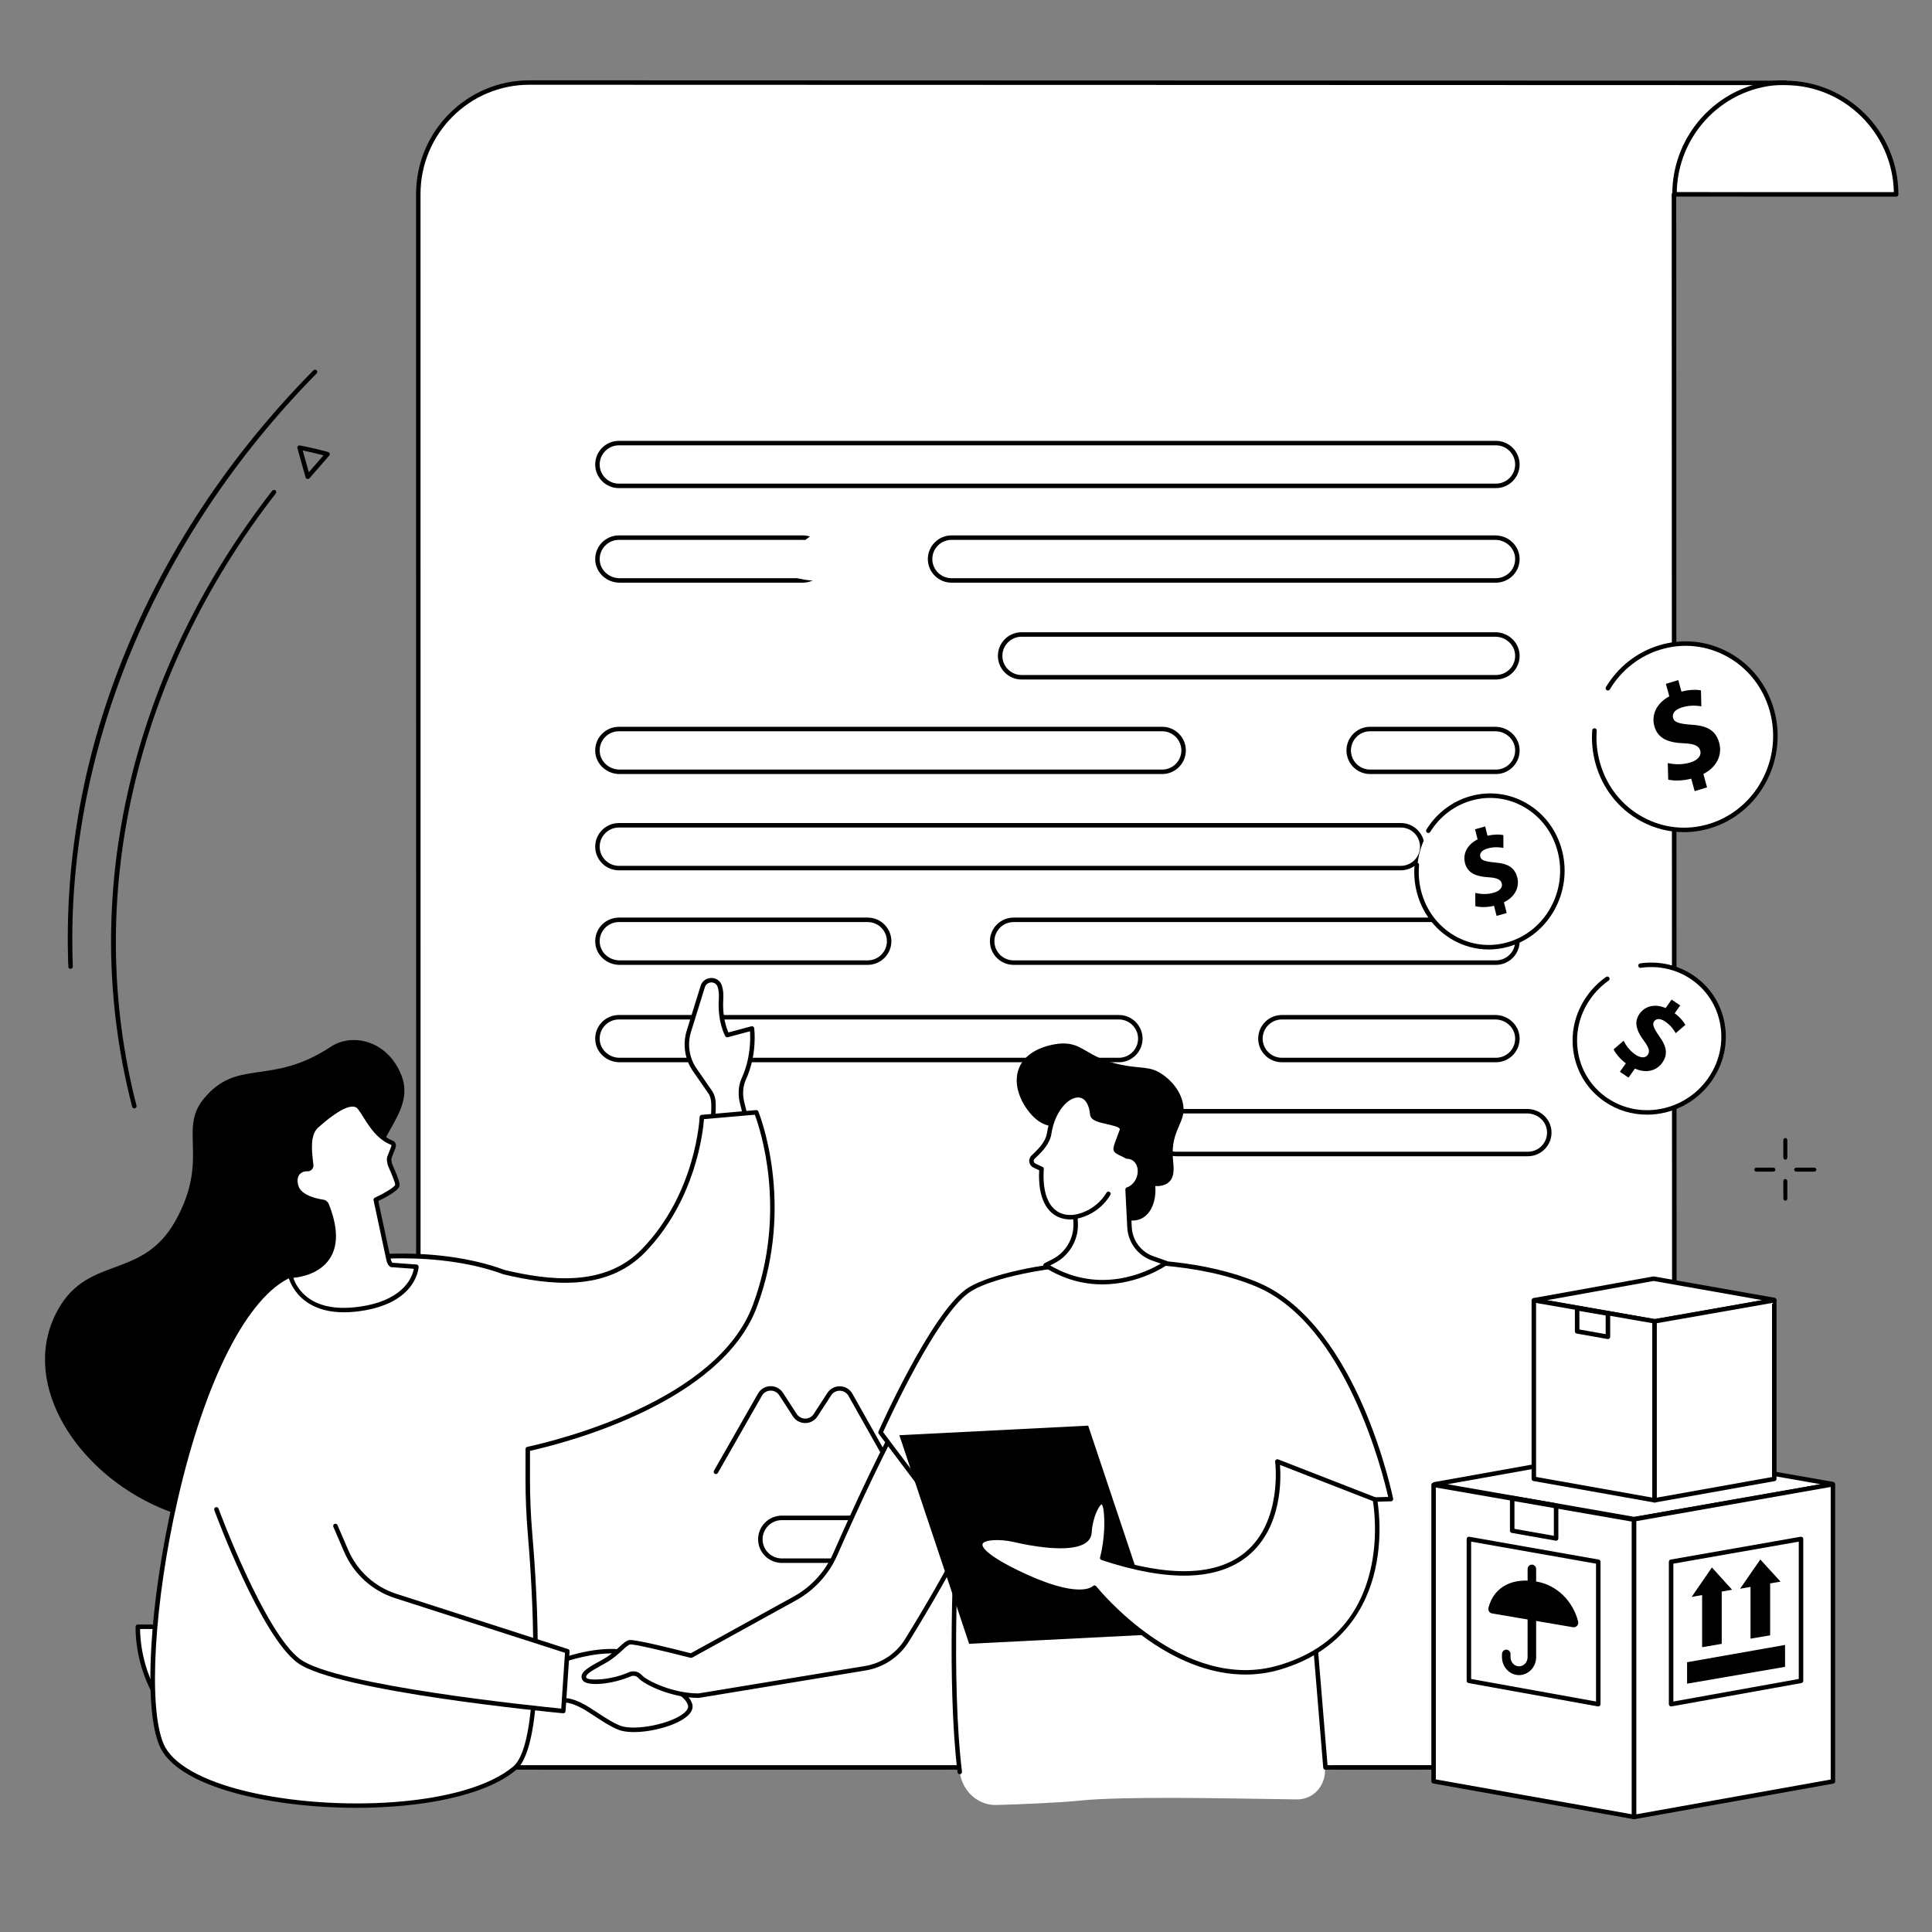 <svg viewBox="0 0 3392 3392" fill="none" xmlns="http://www.w3.org/2000/svg">
<rect x="0" y="0" width="3392" height="3392" fill="#808080" stroke="none"/>
<path d="M3330 340.433C3330 231.548 3242.73 144.651 3135.05 144.651L930.504 144C822.838 144 735.488 231.648 735.488 339.749L735.587 2856.25L243 2855.95C243 2966.21 315.73 3060.38 415.914 3091.82C439.03 3099.08 463.61 3103 489.095 3103L2694.64 3102.95C2830.56 3102.95 2940.7 2992.33 2940.7 2855.87L2939.88 340.366L3329.92 340.416" fill="white"/>
<path d="M245.904 2860.01C247.625 2963.64 317.093 3057.08 416.023 3088.12C439.259 3095.41 463.486 3099.11 488.031 3099.11L2693.68 3099.06C2827.18 3099.06 2935.82 2990.02 2935.82 2855.99L2935 341.18C2935 340.146 2935.4 339.146 2936.15 338.395C2936.88 337.661 2937.88 337.244 2938.93 337.244L3325.01 337.311C3322.91 233.36 3238.05 149.439 3134.04 149.439L929.395 148.788C824.033 148.788 738.306 234.811 738.306 340.547L738.405 2856.35C738.405 2857.4 737.989 2858.4 737.252 2859.14C736.515 2859.87 735.512 2860.29 734.466 2860.29L245.904 2860.01ZM488.038 3106.98C462.694 3106.98 437.673 3103.16 413.675 3095.63C310.242 3063.19 238 2964.67 238 2856.07C238 2855.04 238.414 2854.04 239.153 2853.28C239.893 2852.55 240.893 2852.13 241.935 2852.13H241.937L730.609 2852.43L730.511 340.63C730.511 230.558 819.761 141 929.473 141L3134.12 141.65C3243.79 141.65 3333 231.225 3333 341.314C3333 342.364 3332.58 343.365 3331.85 344.099C3331.12 344.849 3330.11 345.25 3329.06 345.25L2942.95 345.2L2943.77 2856C2943.77 2994.38 2831.62 3106.95 2693.76 3106.95L488.11 3107" fill="black"/>
<path d="M488.92 3107C486.756 3107 485 3105.23 485 3103.06C485 3100.88 486.756 3099.13 488.92 3099.13C621.941 3099.13 730.158 2990.03 730.158 2855.94C730.158 2853.77 731.915 2852 734.08 2852C736.245 2852 738 2853.77 738 2855.94C738 2994.37 626.263 3107 488.918 3107" fill="black"/>
<path d="M2939.92 345C2937.74 345 2936 343.228 2936 341.039C2936 230.74 3024.86 141 3134.08 141C3136.26 141 3138 142.755 3138 144.945C3138 147.117 3136.26 148.889 3134.08 148.889C3029.18 148.889 2943.84 235.086 2943.84 341.039C2943.84 343.228 2942.08 345 2939.92 345" fill="black"/>
<path d="M862.066 3108H862.063L488.783 3107.64C467.518 3107.64 446.375 3104.96 425.944 3099.68C423.84 3099.13 422.58 3097 423.129 3094.92C423.676 3092.84 425.822 3091.58 427.935 3092.13C447.715 3097.25 468.19 3099.84 488.786 3099.84L862.066 3100.2C864.241 3100.2 866.002 3101.95 866 3104.1C865.998 3106.25 864.236 3108 862.061 3108" fill="black"/>
<path d="M951.935 3107C949.762 3107 948 3105.43 948 3103.51C948 3101.58 949.762 3100.01 951.935 3100.01L1653.06 3100C1655.23 3100 1657 3101.57 1657 3103.49C1657 3105.42 1655.23 3106.99 1653.06 3106.99L951.935 3107" fill="black"/>
<path d="M2355.89 3107C2353.75 3107 2352 3105.43 2352 3103.5C2352 3101.57 2353.75 3100 2355.89 3100H2489.11C2491.27 3100 2493 3101.57 2493 3103.5C2493 3105.43 2491.27 3107 2489.11 3107H2355.89Z" fill="black"/>
<path d="M2694.02 3107H2668.92C2666.74 3107 2665 3105.23 2665 3103.06C2665 3100.89 2666.74 3099.12 2668.92 3099.12H2694.02C2826.43 3099.12 2934.16 2990.04 2934.16 2855.94C2934.16 2853.77 2935.92 2852 2938.08 2852C2940.26 2852 2942 2853.77 2942 2855.94C2942 2994.37 2830.75 3107 2694.02 3107" fill="black"/>
<path d="M1086.62 781.879C1068.01 781.879 1052.87 796.97 1052.87 815.5C1052.87 834.046 1068.01 849.121 1086.62 849.121H2626.37C2644.99 849.121 2660.13 834.046 2660.13 815.5C2660.13 796.97 2644.99 781.879 2626.37 781.879H1086.62ZM2626.37 857H1086.62C1063.67 857 1045 838.387 1045 815.5C1045 792.613 1063.67 774 1086.62 774H2626.37C2649.32 774 2668 792.613 2668 815.5C2668 838.387 2649.32 857 2626.37 857Z" fill="black"/>
<path d="M1086.62 1452.88C1068.01 1452.88 1052.87 1467.97 1052.87 1486.5C1052.87 1505.05 1068.01 1520.14 1086.62 1520.14H2459.38C2477.99 1520.14 2493.13 1505.05 2493.13 1486.5C2493.13 1467.97 2477.99 1452.88 2459.38 1452.88H1086.62ZM2459.38 1528H1086.62C1063.67 1528 1045 1509.39 1045 1486.5C1045 1463.61 1063.67 1445 1086.62 1445H2459.38C2482.32 1445 2501 1463.61 2501 1486.5C2501 1509.39 2482.32 1528 2459.38 1528Z" fill="black"/>
<path d="M1372.65 2668.88C1354.02 2668.88 1338.86 2683.95 1338.86 2702.5C1338.86 2721.05 1354.02 2736.12 1372.65 2736.12H1647.34C1665.96 2736.12 1681.12 2721.05 1681.12 2702.5C1681.12 2683.95 1665.96 2668.88 1647.34 2668.88H1372.65ZM1647.34 2744H1372.65C1349.68 2744 1331 2725.39 1331 2702.5C1331 2679.61 1349.68 2661 1372.65 2661H1647.34C1670.32 2661 1689 2679.61 1689 2702.5C1689 2725.39 1670.32 2744 1647.34 2744Z" fill="black"/>
<path d="M1086.61 1789.88C1077.15 1789.88 1068.38 1793.68 1061.93 1800.58C1055.52 1807.42 1052.33 1816.37 1052.94 1825.74C1054.08 1843.34 1069.44 1857.12 1087.91 1857.12H1964.37C1982.98 1857.12 1998.12 1842.03 1998.12 1823.51C1998.12 1804.97 1982.98 1789.88 1964.37 1789.88H1086.61ZM1964.38 1865H1087.91C1065.32 1865 1046.51 1847.99 1045.09 1826.26C1044.34 1814.68 1048.28 1803.65 1056.19 1795.19C1064.04 1786.81 1075.13 1782 1086.62 1782H1964.38C1987.33 1782 2006 1800.63 2006 1823.51C2006 1846.39 1987.33 1865 1964.38 1865" fill="black"/>
<path d="M2250.59 1789.88C2232 1789.88 2216.87 1804.97 2216.87 1823.51C2216.87 1842.03 2232 1857.12 2250.59 1857.12H2626.4C2635.71 1857.12 2644.71 1853.22 2651.08 1846.42C2657.48 1839.58 2660.66 1830.64 2660.06 1821.26C2658.91 1803.66 2643.56 1789.88 2625.12 1789.88H2250.59ZM2626.4 1865H2250.59C2227.66 1865 2209 1846.39 2209 1823.51C2209 1800.63 2227.66 1782 2250.59 1782H2625.12C2647.7 1782 2666.49 1799.02 2667.91 1820.74C2668.66 1832.32 2664.73 1843.35 2656.81 1851.81C2648.98 1860.19 2637.88 1865 2626.4 1865Z" fill="black"/>
<path d="M1779.59 1618.88C1760.99 1618.88 1745.86 1633.95 1745.86 1652.49C1745.86 1671.03 1760.99 1686.12 1779.59 1686.12H2626.4C2635.72 1686.12 2644.72 1682.22 2651.08 1675.42C2657.48 1668.56 2660.66 1659.64 2660.06 1650.24C2658.91 1632.65 2643.57 1618.88 2625.12 1618.88H1779.59ZM2626.4 1694H1779.59C1756.66 1694 1738 1675.37 1738 1652.49C1738 1629.61 1756.66 1611 1779.59 1611H2625.12C2647.7 1611 2666.49 1628.01 2667.91 1649.74C2668.66 1661.32 2664.73 1672.35 2656.81 1680.8C2648.98 1689.19 2637.88 1694 2626.4 1694Z" fill="black"/>
<path d="M2065.58 1954.88C2046.97 1954.88 2031.86 1969.95 2031.86 1988.49C2031.86 2007.03 2046.97 2022.12 2065.58 2022.12H2682.42C2691.74 2022.12 2700.73 2018.22 2707.08 2011.42C2713.49 2004.56 2716.68 1995.64 2716.06 1986.24C2714.93 1968.65 2699.58 1954.88 2681.12 1954.88H2065.58ZM2682.42 2030H2065.58C2042.64 2030 2024 2011.37 2024 1988.49C2024 1965.61 2042.64 1947 2065.58 1947H2681.12C2703.71 1947 2722.51 1964.01 2723.91 1985.74C2724.67 1997.32 2720.72 2008.35 2712.83 2016.8C2704.98 2025.18 2693.9 2030 2682.42 2030Z" fill="black"/>
<path d="M1086.66 1618.88C1077.19 1618.88 1068.41 1622.67 1061.95 1629.56C1055.53 1636.42 1052.34 1645.35 1052.95 1654.74C1054.1 1672.34 1069.47 1686.12 1087.96 1686.12H1523.32C1541.97 1686.12 1557.13 1671.03 1557.13 1652.49C1557.13 1633.95 1541.97 1618.88 1523.32 1618.88H1086.66ZM1523.33 1694H1087.96C1065.34 1694 1046.51 1676.98 1045.09 1655.26C1044.34 1643.66 1048.28 1632.63 1056.2 1624.19C1064.06 1615.81 1075.16 1611 1086.67 1611H1523.33C1546.32 1611 1565 1629.61 1565 1652.49C1565 1675.37 1546.32 1694 1523.33 1694" fill="black"/>
<path d="M1086.64 1283.88C1077.17 1283.88 1068.4 1287.67 1061.94 1294.56C1055.53 1301.42 1052.33 1310.36 1052.94 1319.75C1054.09 1337.35 1069.46 1351.14 1087.93 1351.14H2040.35C2058.97 1351.14 2074.12 1336.05 2074.12 1317.5C2074.12 1298.95 2058.97 1283.88 2040.35 1283.88H1086.64ZM2040.35 1359H1087.94C1065.33 1359 1046.51 1341.99 1045.09 1320.27C1044.34 1308.67 1048.28 1297.63 1056.2 1289.19C1064.05 1280.81 1075.14 1276 1086.64 1276H2040.36C2063.31 1276 2082 1294.61 2082 1317.5C2082 1340.39 2063.31 1359 2040.36 1359" fill="black"/>
<path d="M2405.54 1283.88C2386.97 1283.88 2371.86 1298.95 2371.86 1317.5C2371.86 1336.05 2386.97 1351.14 2405.54 1351.14H2626.45C2635.76 1351.14 2644.74 1347.23 2651.1 1340.44C2657.49 1333.58 2660.67 1324.64 2660.07 1315.25C2658.92 1297.65 2643.59 1283.88 2625.17 1283.88H2405.54ZM2626.45 1359H2405.54C2382.64 1359 2364 1340.39 2364 1317.5C2364 1294.61 2382.64 1276 2405.54 1276H2625.17C2647.72 1276 2666.5 1293.01 2667.91 1314.75C2668.66 1326.33 2664.73 1337.37 2656.83 1345.81C2649 1354.19 2637.92 1359 2626.45 1359Z" fill="black"/>
<path d="M1086.65 947.863C1077.18 947.863 1068.4 951.669 1061.94 958.563C1055.53 965.407 1052.33 974.355 1052.95 983.754C1054.09 1001.35 1069.46 1015.14 1087.94 1015.14H1409.34C1427.96 1015.14 1443.11 1000.05 1443.11 981.5C1443.11 962.954 1427.96 947.863 1409.34 947.863H1086.65ZM1409.34 1023H1087.95C1065.33 1023 1046.51 1005.99 1045.09 984.271C1044.34 972.669 1048.28 961.635 1056.2 953.188C1064.05 944.791 1075.15 940 1086.65 940H1409.35C1432.33 940 1451 958.613 1451 981.5C1451 1004.39 1432.33 1023 1409.35 1023" fill="black"/>
<path d="M1670.64 947.863C1652.02 947.863 1636.87 962.954 1636.87 981.5C1636.87 1000.05 1652.02 1015.14 1670.64 1015.14H2626.35C2635.68 1015.14 2644.69 1011.23 2651.06 1004.44C2657.47 997.576 2660.65 988.645 2660.05 979.246C2658.9 961.651 2643.54 947.863 2625.07 947.863H1670.64ZM2626.35 1023H1670.64C1647.68 1023 1629 1004.39 1629 981.5C1629 958.613 1647.68 940 1670.64 940H2625.07C2647.67 940 2666.49 957.011 2667.91 978.746C2668.66 990.331 2664.72 1001.37 2656.8 1009.81C2648.94 1018.19 2637.85 1023 2626.35 1023" fill="black"/>
<path d="M1085.75 1114C1064.07 1114 1046.66 1132.16 1048.08 1154.01C1049.38 1173.94 1066.94 1189 1087.05 1189H1488.23C1509.1 1189 1526 1172.2 1526 1151.49C1526 1130.8 1509.1 1114 1488.23 1114H1085.74" fill="white"/>
<path d="M1793.66 1117.88C1775.02 1117.88 1759.87 1132.97 1759.87 1151.49C1759.87 1170.03 1775.02 1185.12 1793.66 1185.12H2626.35C2635.68 1185.12 2644.69 1181.22 2651.06 1174.42C2657.47 1167.58 2660.65 1158.64 2660.05 1149.26C2658.9 1131.66 2643.54 1117.88 2625.07 1117.88H1793.66ZM2626.35 1193H1793.66C1770.69 1193 1752 1174.39 1752 1151.49C1752 1128.61 1770.69 1110 1793.66 1110H2625.07C2647.67 1110 2666.49 1127.02 2667.91 1148.74C2668.66 1160.32 2664.72 1171.35 2656.8 1179.81C2648.96 1188.19 2637.85 1193 2626.35 1193Z" fill="black"/>
<path d="M1256.92 2588C1256.26 2588 1255.6 2587.83 1254.99 2587.49C1253.1 2586.42 1252.44 2584.03 1253.51 2582.16L1330.84 2446.64C1335.32 2438.79 1343.39 2433.94 1352.41 2433.69C1361.43 2433.41 1369.77 2437.81 1374.69 2445.38L1398.77 2482.48C1402.07 2487.57 1407.66 2490.61 1413.72 2490.61C1419.78 2490.61 1425.37 2487.57 1428.67 2482.48L1452.63 2445.58C1457.57 2437.97 1465.99 2433.59 1474.97 2433.87C1484.04 2434.16 1492.09 2439.05 1496.55 2446.95L1563.7 2566.16C1566.97 2571.95 1572.96 2575.38 1579.53 2575.24C1586.19 2575.12 1591.98 2571.52 1595.06 2565.61L1685.15 2391.86C1689.59 2383.3 1698.31 2378 1707.95 2378H1708.15C1717.85 2378.07 1726.59 2383.51 1730.91 2392.21L1754.58 2439.6C1755.56 2441.54 1754.76 2443.9 1752.82 2444.86C1750.88 2445.83 1748.52 2445.03 1747.56 2443.1L1723.89 2395.7C1720.83 2389.57 1714.92 2385.88 1708.08 2385.83C1701.39 2385.83 1695.27 2389.37 1692.12 2395.46L1602.03 2569.19C1597.61 2577.71 1589.25 2582.9 1579.66 2583.07C1570.13 2583.27 1561.56 2578.34 1556.85 2569.99L1489.71 2450.79C1486.62 2445.29 1481.01 2441.91 1474.73 2441.71C1468.51 2441.49 1462.65 2444.55 1459.22 2449.83L1435.26 2486.74C1430.51 2494.06 1422.46 2498.45 1413.72 2498.45C1404.98 2498.45 1396.94 2494.06 1392.18 2486.74L1368.1 2449.64C1364.69 2444.38 1359.03 2441.33 1352.64 2441.53C1346.38 2441.69 1340.77 2445.06 1337.66 2450.51L1260.34 2586.02C1259.62 2587.29 1258.29 2588 1256.92 2588" fill="black"/>
<path d="M580.84 1837.74C618.34 1812.94 680.917 1826.31 705.003 1888.61C724.679 1939.5 680.66 1978.78 669.511 2016.32C633.445 2137.72 750.129 2396.85 670.858 2529.16C607.614 2634.73 431.708 2712.57 280.006 2646.75C135.752 2584.15 37.682 2433.5 96.208 2310.18C148.813 2199.33 248.198 2251.76 308.558 2142.47C368.058 2034.75 313.437 1984.03 356.96 1930.1C416.475 1856.34 474.566 1908.03 580.855 1837.74" fill="black"/>
<path d="M1233.1 1732.02L1209.01 1808.6C1201.08 1832.34 1205.06 1858.41 1219.71 1878.75L1246.73 1917.2C1251.2 1923.59 1252.43 1931.29 1252.58 1939.06C1252.92 1956.44 1250.28 1982.97 1250.28 1982.97L1314.63 1984C1314.63 1984 1307.58 1950.33 1304.33 1938.77C1300.16 1923.97 1300.06 1907.8 1306.55 1893.85C1327.23 1849.51 1321.17 1804.98 1321.17 1804.98L1277.09 1816.65C1277.09 1816.65 1263.44 1793.63 1266.02 1753.42C1266.65 1743.59 1265.61 1736.08 1263.61 1730.37C1258.46 1715.68 1236.99 1716.93 1233.1 1732.02" fill="white"/>
<path d="M1233.55 1732.9H1233.59H1233.55ZM1254.74 1979.19L1308.96 1980.07C1306.92 1970.4 1302.29 1948.72 1299.86 1940.04C1295.15 1923.06 1296.01 1906.2 1302.29 1892.59C1318.26 1857.89 1317.59 1822.78 1316.76 1810.62L1277.86 1821.05C1276.16 1821.52 1274.36 1820.77 1273.46 1819.24C1272.89 1818.26 1259.46 1794.8 1262.04 1753.99C1262.58 1745.46 1261.85 1738.25 1259.88 1732.55C1257.82 1726.6 1252.64 1724.69 1248.5 1724.86C1244.37 1725.03 1238.97 1727.49 1237.34 1733.87C1237.33 1733.93 1237.31 1734 1237.29 1734.07L1213.58 1810.4C1206.17 1832.87 1209.91 1857.69 1223.57 1876.88L1250.18 1915.27C1255.71 1923.25 1256.52 1932.75 1256.64 1939.2C1256.89 1952.59 1255.46 1970.97 1254.74 1979.19V1979.19ZM1313.79 1988H1313.74L1250.39 1986.97C1249.3 1986.95 1248.26 1986.47 1247.53 1985.66C1246.81 1984.83 1246.45 1983.75 1246.56 1982.67C1246.58 1982.4 1249.13 1956.25 1248.81 1939.35C1248.64 1930.72 1247.03 1924.49 1243.74 1919.74L1217.16 1881.4C1202.09 1860.22 1197.95 1832.77 1206.12 1808.01L1229.78 1731.82C1232.02 1723.2 1239.23 1717.4 1248.18 1717.02C1256.99 1716.67 1264.43 1721.74 1267.28 1729.98C1269.6 1736.67 1270.46 1744.92 1269.86 1754.49C1267.91 1785.21 1275.71 1805.68 1278.91 1812.65L1319.22 1801.84C1320.3 1801.55 1321.46 1801.74 1322.4 1802.36C1323.33 1802.99 1323.97 1803.99 1324.11 1805.1C1324.36 1806.96 1329.99 1851.13 1309.39 1895.86C1303.9 1907.79 1303.2 1922.75 1307.42 1937.95C1310.62 1949.47 1317.34 1981.92 1317.62 1983.28C1317.87 1984.46 1317.57 1985.66 1316.81 1986.59C1316.06 1987.48 1314.97 1988 1313.79 1988" fill="black"/>
<path d="M1328.47 1953L1232.87 1961.29C1232.87 1961.29 1228.05 2095.03 1130.33 2195.68C1062.17 2265.87 959.993 2250.95 885.547 2233.41C769.414 2190.36 599.879 2199.47 510.364 2238.33C331.233 2316.09 226.715 2930.23 283.505 3062.39C335.365 3183.1 780.028 3207.44 903.804 3103.68C956.535 3059.48 939.906 2796.77 930.964 2691.79C928.247 2659.87 926.924 2627.88 926.957 2595.85L927.011 2543.65C973.871 2533.43 1262.01 2464.07 1325.99 2292.75C1394.28 2109.89 1328.48 1953 1328.48 1953" fill="white"/>
<path d="M705.841 2209.24C630.979 2209.24 558.759 2221.73 511.831 2242.12C435.337 2275.37 360.762 2420.9 312.351 2631.37C270.604 2812.83 259.786 2997.86 287.193 3061.73C302.195 3096.71 354.331 3126.41 434.003 3145.38C586.834 3181.76 816.171 3172.73 900.902 3101.6C953.312 3057.58 933.859 2777.47 926.65 2692.69C923.952 2660.94 922.6 2628.51 922.631 2596.34L922.686 2544.1C922.688 2542.24 923.975 2540.64 925.781 2540.26C980.894 2528.21 1259 2459.59 1321.64 2291.59C1383.73 2125.08 1333.26 1978.47 1325.23 1957.11L1235.99 1964.85C1234.35 1986.74 1221.43 2106.95 1132.63 2198.56C1064.48 2268.87 964.122 2256.25 884.293 2237.41C884.134 2237.38 883.979 2237.33 883.828 2237.28C831.186 2217.74 767.615 2209.24 705.843 2209.24H705.841ZM625.534 3174C557.98 3174 489.695 3166.72 432.174 3153.04C374.058 3139.21 300.472 3112.68 279.954 3064.84C251.513 2998.56 261.909 2815.5 304.675 2629.6C328.191 2527.38 395.148 2284.27 508.691 2234.89C595.313 2197.23 764.27 2184.6 886.322 2229.8C964.082 2248.14 1061.64 2260.47 1126.96 2193.07C1222.45 2094.57 1228.27 1962.4 1228.32 1961.08C1228.39 1959.09 1229.93 1957.48 1231.91 1957.31L1327.45 1949.02C1329.15 1948.87 1330.75 1949.83 1331.42 1951.42C1332.09 1953 1396.97 2111.99 1328.98 2294.35C1266.03 2463.2 992.926 2533.32 930.524 2547.27L930.476 2596.34C930.442 2628.3 931.785 2660.48 934.466 2692.02C943.812 2801.92 959.739 3062.45 905.932 3107.62C851.596 3153.24 739.607 3174 625.506 3174" fill="black"/>
<path d="M540.791 2052.22C544.692 2052.38 547.793 2049.07 547.371 2045.15C545.377 2026.51 539.445 1991.53 557.185 1975.82C579.923 1955.71 617.79 1925.11 632.464 1943.83C645.327 1960.23 658.326 1993.54 689.394 2005.92C692.371 2007.11 692.665 2011.44 691.337 2014.36L684.831 2030.96C683.341 2034.25 684.649 2041.87 686.042 2045.23C690.353 2055.58 700.317 2077.17 698.385 2081.7C694.62 2090.52 660.688 2106.3 660.688 2106.3L683.136 2211.79C683.988 2215.81 686.648 2222.44 690.56 2221.45L732 2224.55C732 2224.55 729.423 2281.72 641.3 2297.52C526.136 2318.14 511 2240.46 511 2240.46C511 2240.46 623.584 2238.65 574.554 2115.19C573.477 2112.47 571.028 2110.54 568.173 2110.09C557.222 2108.42 526.94 2102.44 521.19 2082.82C515.084 2062.01 527.437 2051.63 540.791 2052.22" fill="white"/>
<path d="M515.007 2243.47C520.145 2259.12 544.371 2309.74 639.619 2292.78C711.257 2280 724.283 2240.23 726.623 2227.64L689.817 2224.91C688.14 2225.14 686.472 2224.78 684.95 2223.83C680.525 2221.09 678.754 2214.2 678.318 2212.16L655.857 2107.19C655.473 2105.4 656.382 2103.58 658.05 2102.82C673.72 2095.57 691.845 2084.93 693.805 2080.35C694.314 2077.01 686.944 2059.93 683.8 2052.63C682.92 2050.59 682.114 2048.72 681.443 2047.11C679.977 2043.62 678.063 2034.66 680.28 2029.8L686.711 2013.47C687.42 2011.91 687.188 2010.41 686.919 2010.11C662.486 2000.43 648.976 1978.93 638.124 1961.65C634.702 1956.22 631.469 1951.08 628.371 1947.14C626.364 1944.59 623.755 1943.21 620.392 1942.91C602.215 1941.25 569.507 1970.05 558.756 1979.5C544.09 1992.4 547.437 2020.99 549.65 2039.91C549.866 2041.76 550.071 2043.5 550.245 2045.12C550.568 2048.13 549.577 2051.09 547.527 2053.26C545.482 2055.44 542.563 2056.61 539.575 2056.47C533.874 2056.26 528.808 2058.32 525.75 2062.21C522.111 2066.85 521.477 2073.65 523.91 2081.92C528.848 2098.65 556.205 2104.53 567.736 2106.28C571.977 2106.93 575.601 2109.79 577.186 2113.76C593.557 2154.77 594.058 2187.2 578.677 2210.18C560.927 2236.7 527.669 2242.29 515.007 2243.47V2243.47ZM604.06 2304C519.592 2304 506.212 2241.32 506.072 2240.61C505.85 2239.46 506.146 2238.28 506.878 2237.38C507.611 2236.49 508.708 2235.95 509.873 2235.94C510.299 2235.92 552.737 2234.84 572.149 2205.79C585.983 2185.08 585.215 2155.1 569.869 2116.67C569.31 2115.27 568.039 2114.26 566.55 2114.04C550.373 2111.58 522.343 2104.43 516.354 2084.13C512.333 2070.49 515.872 2062.06 519.547 2057.37C524.189 2051.47 531.617 2048.29 539.913 2048.64C540.876 2048.69 541.505 2048.19 541.784 2047.89C542.062 2047.59 542.52 2046.94 542.413 2045.95C542.241 2044.35 542.039 2042.64 541.827 2040.81C539.423 2020.27 535.79 1989.24 553.541 1973.63C573.292 1956.23 601.818 1933.33 621.105 1935.1C626.668 1935.59 631.195 1938.02 634.567 1942.3C637.923 1946.55 641.263 1951.87 644.8 1957.5C655.044 1973.81 667.796 1994.1 689.886 2002.86C691.897 2003.66 693.474 2005.25 694.327 2007.37C695.432 2010.11 695.29 2013.62 693.96 2016.53L687.529 2032.86C686.677 2034.74 687.387 2040.92 688.712 2044.1C689.373 2045.68 690.169 2047.53 691.036 2049.52C699.546 2069.28 703.012 2078.86 701.047 2083.43C697.365 2092.03 673.646 2104.07 664.211 2108.59L686.021 2210.53C686.714 2213.77 688.155 2216.41 688.969 2217.08C689.273 2217.03 689.588 2217.01 689.889 2217.05L731.354 2220.12C733.479 2220.27 735.093 2222.08 734.996 2224.21C734.884 2226.66 731.235 2284.43 641.006 2300.49C627.386 2302.92 615.113 2304 604.06 2304" fill="black"/>
<path d="M990.649 2913.82C990.649 2913.82 1058.18 2889.72 1105 2902.98C1105 2902.98 1112 2932.39 1132.22 2945.48C1152.45 2958.58 1201.92 2964.65 1211.37 2992.92C1220.81 3021.18 1121.83 3048.39 1086.49 3034.04C1051.15 3019.71 1019.26 2984 985.725 2985.69C952.194 2987.4 990.649 2913.82 990.649 2913.82Z" fill="white"/>
<path d="M988.908 2981.15C1009.92 2981.15 1029.48 2994.03 1050.14 3007.63C1062.57 3015.81 1075.41 3024.27 1088.45 3029.56C1114.04 3039.92 1181.13 3026.2 1202.4 3006.25C1207.23 3001.71 1209.02 2997.44 1207.72 2993.55C1201.96 2976.36 1178.45 2967.83 1157.7 2960.3C1147.23 2956.51 1137.34 2952.92 1130.42 2948.45C1112.34 2936.78 1104.37 2913.53 1102.22 2906.12C1061.1 2895.66 1003.98 2913.63 994.207 2916.89C984.462 2935.89 972.097 2968.16 978.54 2978.21C979.444 2979.62 981.261 2981.46 986.336 2981.22C987.195 2981.17 988.054 2981.15 988.908 2981.15V2981.15ZM1112.9 3041C1102.14 3041 1092.58 3039.7 1085.5 3036.83C1071.73 3031.26 1058.56 3022.58 1045.82 3014.18C1025.42 3000.75 1006.15 2988.05 986.735 2989.05C978.257 2989.46 974.007 2985.69 971.924 2982.45C960.717 2964.97 985.14 2917.26 987.962 2911.87C988.422 2910.99 989.194 2910.32 990.123 2909.99C992.922 2908.99 1059.16 2885.77 1106.49 2899.14C1107.86 2899.52 1108.91 2900.62 1109.25 2902C1109.31 2902.28 1116.12 2929.88 1134.69 2941.86C1140.86 2945.85 1150.35 2949.29 1160.39 2952.94C1182.8 2961.07 1208.21 2970.29 1215.17 2991.06C1216.79 2995.91 1216.83 3003.48 1207.77 3011.97C1189.83 3028.8 1145.81 3041 1112.9 3041" fill="black"/>
<path d="M529.331 2541L607.878 2723.02C624.121 2760.66 655.756 2789.42 694.671 2801.95L996 2898.96L988.941 3004C988.941 3004 593.088 2966.71 524.62 2916.06C460.541 2868.65 380 2649.86 380 2649.86L529.326 2541" fill="white"/>
<path d="M989.019 3008C988.895 3008 988.772 3007.98 988.649 3007.98C972.436 3006.45 590.816 2970.01 522.249 2919.29C457.95 2871.73 379.551 2660.27 376.244 2651.29C375.492 2649.26 376.537 2646.99 378.578 2646.24C380.616 2645.49 382.877 2646.54 383.629 2648.58C384.43 2650.76 464.513 2866.8 526.931 2912.97C590.089 2959.7 943.489 2995.64 985.36 2999.75L991.944 2901.83L693.461 2805.77C653.453 2792.89 620.935 2763.31 604.24 2724.64L585.265 2680.68C584.405 2678.7 585.325 2676.38 587.321 2675.52C589.309 2674.67 591.63 2675.58 592.494 2677.57L611.467 2721.52C627.261 2758.13 658.025 2786.09 695.874 2798.29L997.275 2895.28C998.992 2895.85 1000.11 2897.49 999.991 2899.29L992.931 3004.33C992.859 3005.38 992.364 3006.37 991.553 3007.07C990.84 3007.67 989.934 3008 989.006 3008" fill="black"/>
<path d="M1757.68 2511.25C1746.07 2462.44 1609.39 2446.33 1594.24 2469.28C1559.02 2522.53 1498.58 2656.06 1466.28 2729.54C1451.82 2762.41 1427.02 2789.56 1395.69 2806.87L1213.31 2907.61C1203.61 2905.11 1114.34 2882.23 1105.44 2884.1C1096.02 2886.08 1084.88 2903.76 1061.51 2917.02C1038.13 2930.29 1020.49 2938.23 1026.02 2948.51C1030.93 2957.66 1074.78 2954.1 1105.64 2940.45C1111.86 2937.71 1119.19 2939.37 1123.76 2944.41C1134.77 2956.57 1183.17 2978.2 1226.63 2978L1519 2929.79C1549.45 2924.77 1576.25 2906.79 1592.48 2880.43C1648.29 2789.66 1773.21 2576.61 1757.67 2511.25" fill="white"/>
<path d="M1112.01 2934.32C1117.48 2934.32 1122.86 2936.62 1126.74 2940.9C1136.84 2952.03 1183.27 2973.13 1226.08 2973.13H1226.37L1518.45 2925.06C1547.8 2920.24 1573.58 2902.93 1589.21 2877.59C1643.81 2788.98 1769.16 2575.96 1753.92 2512.03C1748.2 2488 1708.33 2472.74 1672.91 2466.46C1633.07 2459.42 1602.8 2463.52 1597.6 2471.38C1562.64 2524.14 1502.62 2656.44 1469.95 2730.61C1455.24 2764 1429.58 2792.07 1397.66 2809.68L1215.3 2910.25C1214.42 2910.73 1213.38 2910.86 1212.42 2910.61C1164.23 2898.22 1112.35 2886.17 1106.31 2887.17C1102.92 2887.89 1098.11 2892.32 1092.52 2897.45C1085.26 2904.12 1076.22 2912.43 1063.53 2919.61C1060.65 2921.24 1057.86 2922.79 1055.18 2924.27C1037.43 2934.14 1026.7 2940.45 1029.56 2945.76C1032.3 2950.86 1070.99 2950.61 1104.13 2935.99C1106.67 2934.87 1109.36 2934.32 1112.02 2934.32H1112.01ZM1226.7 2977.07H1226.74H1226.7ZM1226.08 2981C1180.42 2981 1132.1 2958.51 1120.91 2946.18C1117.42 2942.33 1111.95 2941.13 1107.3 2943.18C1076.88 2956.61 1029.45 2962.17 1022.62 2949.5C1015.94 2937.07 1030.79 2928.82 1051.34 2917.41C1054 2915.93 1056.77 2914.39 1059.63 2912.78C1071.55 2906.03 1080.22 2898.07 1087.18 2891.66C1094.15 2885.27 1099.17 2880.64 1104.69 2879.48C1113.59 2877.59 1182.1 2894.7 1212.85 2902.6L1393.86 2802.8C1424.28 2786.02 1448.74 2759.26 1462.75 2727.45C1495.52 2653.05 1555.76 2520.29 1591.03 2467.03C1600.42 2452.85 1640.77 2452.79 1674.28 2458.73C1692.66 2461.98 1753.28 2475.33 1761.58 2510.21C1776.92 2574.6 1664.37 2770.61 1595.91 2881.71C1579.1 2909 1551.34 2927.62 1519.72 2932.82L1227.34 2980.95C1226.93 2981.01 1226.5 2981 1226.08 2981" fill="black"/>
<path d="M2441 2631.07C2441 2631.07 2379.94 2326.31 2205.76 2253.87C2031.58 2181.41 1760 2221.59 1698.58 2265.29C1637.14 2309 1546 2513.91 1546 2513.91L1679.93 2692.12C1679.93 2692.12 1664.91 2946.18 1684.93 3110.51C1689.08 3144.57 1716.9 3169.88 1749.27 3168.98C1792.79 3167.76 1853.4 3165.42 1896.1 3161.24C1976.16 3153.38 2144.07 3157.27 2276.62 3159.22C2306.49 3159.67 2328.81 3134.22 2326.21 3102.66L2287.64 2635.03L2441 2631.07" fill="white"/>
<path d="M1685.02 3115C1683.07 3115 1681.37 3113.53 1681.12 3111.55C1662.06 2955.26 1674.84 2715.09 1676.03 2694.18L1542.78 2517.23C1541.93 2516.1 1541.76 2514.58 1542.34 2513.28C1546.08 2504.87 1634.74 2307.01 1696.42 2263.22C1755.87 2220.99 2027.6 2176.45 2208.03 2251.36C2299.34 2289.27 2359.19 2390.67 2393.32 2469.04C2430.13 2553.64 2445.77 2630.4 2445.92 2631.17C2446.15 2632.3 2445.87 2633.48 2445.14 2634.4C2444.42 2635.3 2443.33 2635.85 2442.16 2635.87L2292.76 2639.73L2331.05 3102.9C2331.23 3105.07 2329.61 3106.97 2327.44 3107.13C2325.32 3107.33 2323.37 3105.7 2323.19 3103.55L2284.57 2636.23C2284.48 2635.15 2284.85 2634.08 2285.57 2633.28C2286.29 2632.47 2287.32 2632 2288.41 2631.97L2437.21 2628.13C2428.63 2589.88 2363.88 2324.57 2205.01 2258.63C2101.97 2215.84 1976.28 2216.74 1910.54 2221.09C1818.85 2227.16 1732.67 2247.11 1700.98 2269.62C1644.35 2309.82 1560.35 2492.6 1550.49 2514.37L1683.19 2690.59C1683.74 2691.34 1684.02 2692.26 1683.97 2693.19C1683.82 2695.73 1669.17 2948.61 1688.94 3110.6C1689.21 3112.75 1687.68 3114.72 1685.51 3114.97C1685.36 3115 1685.19 3115 1685.02 3115" fill="black"/>
<path d="M1701.51 2886L2033 2869.24L1910.5 2503L1579 2519.78L1701.51 2886Z" fill="black"/>
<path d="M2414.88 2632.81L2243.43 2566C2243.43 2566 2281.37 2850.22 1935.53 2735.6C1935.53 2735.6 1946.19 2698.29 1942.27 2655.54C1938.35 2612.79 1914.93 2655.54 1913.11 2690.55C1911.27 2725.54 1830.92 2715.44 1782.37 2704.15C1733.82 2692.85 1671.44 2705.02 1785.21 2760.74C1898.98 2816.48 1921.85 2787.89 1921.85 2787.89C1921.85 2787.89 2073.18 2979.44 2246.94 2928.33C2460.66 2865.44 2414.88 2632.81 2414.88 2632.81Z" fill="white"/>
<path d="M1921.5 2783.5H1921.6C1922.77 2783.54 1923.89 2784.04 1924.6 2784.95C1926.1 2786.84 2076.11 2973.46 2245.07 2923.77C2332.03 2898.2 2386.25 2841.72 2406.2 2755.91C2419.55 2698.48 2412.23 2646.42 2410.42 2635.47L2247.24 2571.93C2249.19 2596.29 2251.25 2681.69 2191.44 2731.26C2138.25 2775.32 2051.62 2777.92 1933.95 2738.94C1931.93 2738.29 1930.82 2736.15 1931.4 2734.14C1931.5 2733.77 1941.8 2697.05 1938 2655.67C1936.85 2643.04 1934.17 2641.34 1934.15 2641.32C1930.17 2641.75 1918.07 2664.43 1916.71 2690.44C1916.32 2697.7 1913.09 2703.67 1907.08 2708.2C1880.06 2728.52 1804 2712.91 1781.33 2707.63C1752.66 2700.97 1727.54 2703.87 1725.07 2710.81C1724.27 2713.05 1723.5 2725.79 1786.79 2756.76C1894.6 2809.55 1918.31 2785.1 1918.52 2784.85C1919.27 2784.02 1920.37 2783.5 1921.5 2783.5V2783.5ZM2186.53 2940C2131.55 2940 2073.79 2919.71 2016.53 2879.84C1965.95 2844.6 1930.53 2804.28 1921 2792.93C1910.88 2799.57 1877.31 2809.85 1783.33 2763.83C1734.35 2739.85 1712.86 2721.64 1717.66 2708.16C1723.27 2692.42 1760.79 2694.79 1783.11 2699.98C1826.04 2709.96 1883.02 2716.46 1902.35 2701.92C1906.48 2698.82 1908.61 2694.92 1908.86 2690.02C1910.01 2667.96 1921.39 2633.74 1934.15 2633.49C1943.7 2633.34 1945.34 2649.58 1945.83 2654.95C1949.11 2690.62 1942.5 2722.13 1939.91 2732.62C2053.05 2769.49 2135.98 2766.99 2186.43 2725.21C2251.9 2670.94 2238.92 2567.5 2238.79 2566.45C2238.61 2565.08 2239.16 2563.7 2240.26 2562.85C2241.36 2561.98 2242.8 2561.76 2244.1 2562.26L2415.33 2628.94C2416.58 2629.42 2417.5 2630.52 2417.77 2631.84C2418.23 2634.26 2429.18 2691.47 2413.92 2757.43C2399.76 2818.56 2359.37 2898.36 2247.29 2931.32C2227.56 2937.12 2207.24 2940 2186.53 2940" fill="black"/>
<path d="M1940.11 2123.3C1955.25 2135.87 1984.37 2150.7 2005.96 2138.38C2022.04 2129.2 2030.16 2107.13 2028.36 2082.42C2036.01 2082.65 2046 2081.62 2052.84 2074.91C2063.34 2064.59 2060.37 2046.73 2059.36 2034.96C2054.64 1980.6 2085.72 1970.65 2076.16 1934.08C2068.64 1905.33 2045.05 1889.18 2040.63 1886.16C2018.35 1870.9 2004.08 1876.9 1967.53 1869.25C1906.03 1856.36 1902.78 1830.18 1862.78 1832.1C1860.46 1832.2 1806.06 1835.57 1789.49 1874.25C1776 1905.72 1795.43 1942.13 1814.55 1960.83C1839.33 1985.02 1855.55 1971.63 1880.22 1991.72C1923.49 2027.01 1895.11 2085.95 1940.11 2123.3" fill="black"/>
<path d="M1814.81 2031.18L1817.09 2028.97C1828.54 2017.95 1840.4 2005.21 1842.8 1989.4C1852.99 1922.21 1912.07 1895 1917.9 1955.92C1919.36 1971.29 1975.02 1967.66 1969.22 1984.16C1954.1 2027.22 1953.15 2015.89 1978.24 2030.19C1981 2030.16 1983.76 2030.63 1986.4 2031.71C1999.17 2036.95 2004.44 2053.83 1998.17 2069.41C1994.36 2078.88 1987.18 2085.62 1979.27 2088.35L1982.6 2154.96C1983.84 2179.93 1999.92 2201.66 2023.27 2209.96L2046 2218.02C2046 2218.02 1945.59 2291.78 1836.47 2221.96L1850.21 2214.87C1874.42 2202.4 1889.45 2177.04 1888.93 2149.59L1888.4 2136.57C1881.35 2137.55 1874.46 2137.42 1868.03 2135.88C1838.13 2128.72 1826.63 2094.9 1829.5 2052L1817.19 2046.1C1811.44 2043.34 1810.21 2035.61 1814.81 2031.18Z" fill="white"/>
<path d="M1843.71 2221.72C1932.31 2273.54 2014.71 2232.48 2038.11 2218.5L2022.8 2213.16C1997.62 2204.34 1980.48 2181.49 1979.12 2154.93L1975.77 2088.64C1975.69 2086.9 1976.78 2085.3 1978.45 2084.73C1985.65 2082.29 1991.88 2076.08 1995.14 2068.14C2000.62 2054.66 1996.28 2040.12 1985.43 2035.74C1983.37 2034.89 1981.14 2034.44 1978.72 2034.51C1977.95 2034.46 1977.35 2034.32 1976.74 2033.99C1972.37 2031.53 1968.78 2029.85 1965.91 2028.5C1951.56 2021.76 1952.87 2018.26 1960.18 1998.86C1961.75 1994.7 1963.65 1989.66 1965.86 1983.47C1966.23 1982.42 1966 1981.98 1965.86 1981.75C1963.93 1978.27 1952.31 1975.66 1943.83 1973.75C1928.92 1970.37 1914.86 1967.19 1913.87 1957.05C1912.04 1938.17 1904.56 1927.17 1893.36 1926.85C1875.1 1926.37 1851.89 1951.85 1845.94 1990.59C1843.31 2007.71 1830.56 2021.04 1818.83 2032.21L1816.53 2034.39C1815.26 2035.59 1814.7 2037.27 1814.97 2038.98C1815.26 2040.7 1816.31 2042.11 1817.89 2042.86L1830.31 2048.74C1831.79 2049.42 1832.68 2050.93 1832.58 2052.55C1829.54 2096.9 1842.6 2125.84 1868.41 2131.93C1874.18 2133.3 1880.6 2133.5 1887.49 2132.53C1888.6 2132.38 1889.72 2132.7 1890.58 2133.4C1891.43 2134.11 1891.95 2135.14 1892 2136.26L1892.54 2149.22C1893.09 2177.93 1876.91 2204.82 1851.32 2217.84L1843.71 2221.72ZM1935.53 2255C1904.43 2255 1869.36 2247.33 1833.52 2224.71C1832.33 2223.96 1831.62 2222.63 1831.69 2221.22C1831.76 2219.82 1832.58 2218.55 1833.83 2217.9L1847.7 2210.85C1870.62 2199.2 1885.11 2175.1 1884.62 2149.46L1884.27 2140.78C1877.98 2141.27 1872.06 2140.87 1866.58 2139.57C1837.19 2132.63 1821.93 2101.76 1824.51 2054.68L1814.48 2049.95C1810.59 2048.1 1807.86 2044.48 1807.17 2040.25C1806.47 2036.01 1807.93 2031.7 1811.05 2028.72L1813.36 2026.54C1824.16 2016.27 1835.86 2004.09 1838.13 1989.39C1844.92 1945.16 1872.15 1918.38 1893.58 1919.01C1900.99 1919.21 1918.54 1923.25 1921.75 1956.29C1922.18 1960.8 1936.27 1963.98 1945.59 1966.08C1958.23 1968.94 1969.15 1971.4 1972.79 1977.96C1974.14 1980.42 1974.33 1983.23 1973.31 1986.1C1971.09 1992.32 1969.16 1997.43 1967.59 2001.62C1964.49 2009.86 1962.44 2015.3 1962.74 2017.38C1962.89 2018.35 1965.21 2019.48 1969.3 2021.39C1972.08 2022.71 1975.52 2024.32 1979.75 2026.65C1982.8 2026.75 1985.7 2027.35 1988.41 2028.47C2003.29 2034.47 2009.59 2053.6 2002.47 2071.09C1998.73 2080.24 1992.04 2087.36 1983.82 2091.06L1987.04 2154.53C1988.21 2177.9 2003.29 2198 2025.44 2205.74L2048.36 2213.76C2049.75 2214.24 2050.74 2215.46 2050.96 2216.91C2051.17 2218.34 2050.55 2219.79 2049.38 2220.63C2048.68 2221.15 2000.84 2255 1935.53 2255" fill="black"/>
<path d="M1888.91 2140C1887.08 2140 1885.46 2138.75 1885.08 2136.93C1884.65 2134.88 1886.01 2132.85 1888.11 2132.43C1926.31 2124.71 1942.44 2094.4 1942.6 2094.09C1943.58 2092.21 1945.92 2091.46 1947.85 2092.42C1949.78 2093.37 1950.56 2095.68 1949.58 2097.56C1948.85 2098.94 1931.55 2131.47 1889.7 2139.92C1889.44 2139.97 1889.17 2140 1888.91 2140" fill="black"/>
<path d="M123.905 1701C121.797 1701 120.052 1699.33 119.97 1697.21C112.596 1508.18 147.284 1319.98 223.067 1137.82C297.394 959.161 407.477 795.101 550.249 650.176C551.777 648.625 554.274 648.608 555.824 650.126C557.374 651.661 557.394 654.147 555.869 655.699C269.391 946.482 113.391 1325.98 127.855 1696.9C127.941 1699.08 126.247 1700.9 124.072 1700.98C124.021 1700.98 123.965 1701 123.917 1701" fill="black"/>
<path d="M235.823 1946C234.064 1946 232.462 1944.83 232.003 1943.05C184.145 1757.26 182.703 1566.64 227.718 1376.43C271.201 1192.71 355.387 1019.47 477.937 861.527C479.267 859.808 481.747 859.492 483.47 860.826C485.192 862.161 485.508 864.63 484.174 866.348C235.41 1186.95 146.286 1578.68 239.639 1941.1C240.181 1943.2 238.91 1945.35 236.801 1945.88C236.471 1945.97 236.14 1946 235.816 1946" fill="black"/>
<path d="M531.463 790.881L542.162 829.079L568.008 799.449C560.38 797.438 546.353 793.906 531.463 790.881V790.881ZM540.32 841C540.033 841 539.746 840.967 539.459 840.902C538.028 840.591 536.891 839.528 536.502 838.155L522.14 786.874C521.779 785.582 522.126 784.209 523.057 783.228C523.986 782.263 525.365 781.821 526.71 782.067C551.438 786.76 575.889 793.562 576.134 793.628C577.427 793.988 578.442 794.969 578.83 796.211C579.22 797.47 578.929 798.844 578.059 799.842L543.332 839.643C542.571 840.509 541.465 841 540.32 841" fill="black"/>
<path d="M3134.49 2036C3132.56 2036 3131 2034.26 3131 2032.12V2001.88C3131 1999.74 3132.56 1998 3134.49 1998C3136.44 1998 3138 1999.74 3138 2001.88V2032.12C3138 2034.26 3136.44 2036 3134.49 2036Z" fill="black"/>
<path d="M3134.49 2108C3132.56 2108 3131 2106.26 3131 2104.12V2073.88C3131 2071.74 3132.56 2070 3134.49 2070C3136.44 2070 3138 2071.74 3138 2073.88V2104.12C3138 2106.26 3136.44 2108 3134.49 2108Z" fill="black"/>
<path d="M3113.21 2057H3083.79C3081.7 2057 3080 2055.43 3080 2053.5C3080 2051.56 3081.7 2050 3083.79 2050H3113.21C3115.3 2050 3117 2051.56 3117 2053.5C3117 2055.43 3115.3 2057 3113.21 2057Z" fill="black"/>
<path d="M3185 2057H3154C3151.79 2057 3150 2055.43 3150 2053.5C3150 2051.56 3151.79 2050 3154 2050H3185C3187.21 2050 3189 2051.56 3189 2053.5C3189 2055.43 3187.21 2057 3185 2057Z" fill="black"/>
<path d="M1554.52 887.834C1554.68 887.768 1554.83 887.701 1555 887.65C1558.81 886.446 1479.42 911.687 1479.42 911.687C1444.27 922.86 1369.03 971.502 1377.69 999.001C1386.33 1026.48 1475.71 1022.79 1510.86 1011.61C1510.86 1011.61 1583.84 989.316 1585.76 988.714C1603.05 983.21 1609.97 956.197 1601.2 928.364C1592.53 900.815 1571.71 882.833 1554.52 887.834" fill="white"/>
<path d="M2519 2606.42L2869.21 2668L3216.64 2606.77C3217.12 2606.68 3217.12 2605.98 3216.64 2605.88L2865.24 2544L2519 2606.42Z" fill="white"/>
<path d="M2541.41 2605.86L2869.21 2663.1L3196.49 2605.83L2865.24 2547.89L2541.41 2605.86ZM2869.21 2671C2868.99 2671 2868.76 2670.97 2868.53 2670.93L2518.25 2609.76C2516.37 2609.43 2515 2607.8 2515 2605.91C2514.98 2604.02 2516.35 2602.4 2518.23 2602.05L2864.54 2540.06C2864.99 2539.98 2865.47 2539.98 2865.92 2540.06L3217.38 2601.53C3219.48 2601.9 3221 2603.71 3221 2605.83C3221 2607.95 3219.47 2609.76 3217.38 2610.13L2869.89 2670.93C2869.68 2670.97 2869.44 2671 2869.21 2671" fill="black"/>
<path d="M2869 3189V2667.22L2518 2606V3126.36L2869 3189Z" fill="white"/>
<path d="M2658.92 2684.17L2728.08 2696.38V2646.52L2658.92 2634.59V2684.17ZM2732.04 2705C2731.81 2705 2731.57 2704.97 2731.34 2704.93L2654.25 2691.32C2652.38 2690.99 2651 2689.36 2651 2687.46V2629.92C2651 2628.77 2651.52 2627.66 2652.41 2626.92C2653.3 2626.18 2654.47 2625.86 2655.65 2626.06L2732.71 2639.35C2734.61 2639.68 2736 2641.31 2736 2643.23V2701.07C2736 2702.24 2735.48 2703.34 2734.57 2704.08C2733.85 2704.67 2732.96 2705 2732.04 2705" fill="black"/>
<path d="M2520.88 3124.11L2865.12 3185.36V2671.47L2520.88 2611.62V3124.11ZM2869.06 3194C2868.83 3194 2868.61 3193.98 2868.38 3193.93L2516.25 3131.28C2514.37 3130.95 2513 3129.31 2513 3127.41V2606.95C2513 2605.78 2513.52 2604.68 2514.4 2603.93C2515.29 2603.18 2516.46 2602.86 2517.62 2603.06L2869.75 2664.28C2871.63 2664.61 2873 2666.25 2873 2668.16V3190.06C2873 3191.23 2872.48 3192.33 2871.6 3193.08C2870.88 3193.68 2869.98 3194 2869.06 3194" fill="black"/>
<path d="M2582.86 2947.77L2802.14 2987.34V2745.32L2582.86 2706.65V2947.77ZM2806.07 2996C2805.84 2996 2805.6 2995.98 2805.37 2995.93L2578.25 2954.94C2576.37 2954.61 2575 2952.97 2575 2951.06V2701.95C2575 2700.78 2575.52 2699.68 2576.42 2698.93C2577.3 2698.18 2578.48 2697.86 2579.61 2698.06L2806.74 2738.11C2808.62 2738.45 2810 2740.09 2810 2742.01V2992.05C2810 2993.22 2809.48 2994.33 2808.58 2995.08C2807.87 2995.68 2806.97 2996 2806.07 2996" fill="black"/>
<path d="M2666.79 2941C2666.69 2941 2666.61 2941 2666.51 2940.98C2658.67 2940.8 2651.32 2937.49 2645.79 2931.64C2640.12 2925.66 2637 2917.71 2637 2909.27L2637.02 2904C2637.02 2899.75 2640.39 2896.29 2644.51 2896.29C2646.54 2896.29 2648.46 2897.11 2649.87 2898.6C2651.26 2900.06 2652.01 2901.99 2652.01 2904.02L2652 2909.54C2652 2913.84 2653.59 2917.88 2656.46 2920.91C2659.29 2923.9 2663.03 2925.54 2667.03 2925.54H2667.11C2671.03 2925.49 2674.72 2923.86 2677.51 2920.91C2680.39 2917.88 2681.97 2913.84 2681.97 2909.54L2682.02 2754.72C2682.02 2752.49 2682.94 2750.38 2684.57 2748.92C2686.13 2747.5 2688.19 2746.82 2690.26 2747.04C2694.05 2747.42 2697 2750.88 2697 2754.92V2909.3C2697 2917.73 2693.88 2925.68 2688.21 2931.66C2682.64 2937.53 2675.26 2940.83 2667.39 2940.98C2667.34 2941 2667.29 2941 2667.24 2941H2667.06H2666.79Z" fill="black"/>
<path d="M2619.7 2832.72C2615.05 2831.93 2612.07 2827.31 2613.27 2822.74C2623.84 2782.56 2659.43 2770.11 2697.38 2776.64C2733.91 2782.93 2761.53 2811.2 2770.73 2846.85C2772.2 2852.53 2767.42 2857.87 2761.63 2856.88L2619.7 2832.72Z" fill="black"/>
<path d="M2869 3189V2667.28L3218 2606V3126.67L2869 3189" fill="white"/>
<path d="M2872.88 2670.66V3185.35L3214.14 3124.3V2610.65L2872.88 2670.66ZM2868.94 3194C2868.02 3194 2867.14 3193.68 2866.42 3193.08C2865.52 3192.33 2865 3191.23 2865 3190.06V2667.35C2865 2665.43 2866.39 2663.79 2868.27 2663.47L3217.39 2602.06C3218.53 2601.86 3219.71 2602.18 3220.6 2602.93C3221.5 2603.68 3222 2604.78 3222 2605.95V3127.61C3222 3129.51 3220.63 3131.15 3218.76 3131.48L2869.64 3193.93C2869.41 3193.98 2869.17 3194 2868.94 3194" fill="black"/>
<path d="M3134 2888V2926.47L2962 2956V2918.36L3134 2888Z" fill="black"/>
<path d="M2970 2803.73L3005.6 2752L3041 2791.11L3022.82 2794.32V2886.08L2988.39 2892V2800.42L2970 2803.73Z" fill="black"/>
<path d="M3055 2789.36L3090.6 2738L3126 2776.81L3107.82 2780.02V2871.12L3073.39 2877V2786.07L3055 2789.36Z" fill="black"/>
<path d="M2937.9 2745.32V2987.34L3158.1 2947.77V2706.65L2937.9 2745.32ZM2933.95 2996C2933.03 2996 2932.12 2995.68 2931.42 2995.08C2930.52 2994.33 2930 2993.22 2930 2992.05V2742.01C2930 2740.09 2931.37 2738.45 2933.26 2738.11L3161.37 2698.06C3162.52 2697.86 3163.71 2698.18 3164.59 2698.93C3165.48 2699.68 3166 2700.78 3166 2701.95V2951.06C3166 2952.97 3164.63 2954.61 3162.75 2954.94L2934.65 2995.93C2934.42 2995.98 2934.18 2996 2933.95 2996" fill="black"/>
<path d="M2695 2282.75L2906.03 2320L3114.69 2283.09C3115.1 2283.02 3115.1 2282.38 3114.69 2282.32L2903.63 2245L2695 2282.75" fill="white"/>
<path d="M2716.45 2282.7L2905.53 2316.02L3094.18 2282.7L2903.12 2248.97L2716.45 2282.7ZM2905.53 2324C2905.29 2324 2905.08 2323.98 2904.84 2323.93L2693.25 2286.64C2691.39 2286.3 2690 2284.68 2690 2282.75C2690 2280.84 2691.37 2279.2 2693.24 2278.86L2902.42 2241.06C2902.87 2240.98 2903.34 2240.98 2903.81 2241.06L3115.43 2278.42C3117.5 2278.79 3119 2280.59 3119 2282.7C3119 2284.81 3117.5 2286.6 3115.43 2286.97L2906.19 2323.93C2905.98 2323.98 2905.74 2324 2905.53 2324" fill="black"/>
<path d="M2906 2635V2319.95L2693 2283V2597.18L2906 2635Z" fill="white"/>
<path d="M2772.93 2334.15L2819.07 2342.33V2309.62L2772.93 2301.64V2334.15ZM2823.03 2351C2822.81 2351 2822.58 2350.98 2822.34 2350.93L2768.26 2341.35C2766.38 2341.01 2765 2339.37 2765 2337.46V2296.94C2765 2295.79 2765.52 2294.68 2766.41 2293.93C2767.3 2293.18 2768.48 2292.86 2769.64 2293.06L2823.72 2302.43C2825.62 2302.75 2827 2304.39 2827 2306.31V2347.05C2827 2348.22 2826.48 2349.33 2825.59 2350.08C2824.86 2350.68 2823.96 2351 2823.03 2351Z" fill="black"/>
<path d="M2696.87 2593.05L2901.13 2629.38V2323.1L2696.87 2287.59V2593.05ZM2905.07 2638C2904.83 2638 2904.6 2637.98 2904.38 2637.93L2692.23 2600.21C2690.37 2599.87 2689 2598.24 2689 2596.34V2282.93C2689 2281.76 2689.52 2280.67 2690.4 2279.92C2691.28 2279.18 2692.45 2278.87 2693.6 2279.05L2905.75 2315.93C2907.63 2316.26 2909 2317.89 2909 2319.79V2634.07C2909 2635.24 2908.48 2636.34 2907.6 2637.08C2906.88 2637.68 2905.98 2638 2905.07 2638" fill="black"/>
<path d="M2906 2635V2320L3116 2283V2597.37L2906 2635" fill="white"/>
<path d="M2908.86 2323.14V2629.38L3111.14 2593.24V2287.6L2908.86 2323.14ZM2904.93 2638C2904.01 2638 2903.12 2637.68 2902.42 2637.08C2901.52 2636.34 2901 2635.24 2901 2634.07V2319.83C2901 2317.93 2902.38 2316.3 2904.25 2315.96L3114.4 2279.06C3115.54 2278.86 3116.72 2279.18 3117.6 2279.91C3118.48 2280.66 3119 2281.76 3119 2282.92V2596.53C3119 2598.43 3117.63 2600.06 3115.77 2600.39L2905.63 2637.93C2905.4 2637.98 2905.16 2638 2904.93 2638" fill="black"/>
<path d="M2738.79 1495.29C2756.67 1565.61 2715.96 1638.15 2647.87 1657.32C2579.77 1676.49 2510.09 1635.03 2492.21 1564.71C2474.33 1494.41 2515.04 1421.85 2583.13 1402.68C2651.21 1383.51 2720.91 1424.97 2738.79 1495.29Z" fill="white"/>
<path d="M2613.64 1667C2591.45 1667 2569.57 1661.14 2549.79 1649.68C2518.62 1631.58 2496.45 1601.85 2487.35 1565.95C2483.37 1550.26 2482.12 1534.14 2483.61 1518.08C2483.81 1515.91 2485.76 1514.3 2487.9 1514.5C2490.07 1514.7 2491.66 1516.65 2491.46 1518.82C2490.04 1533.99 2491.24 1549.18 2494.98 1564C2503.55 1597.81 2524.42 1625.81 2553.73 1642.81C2582.05 1659.25 2614.96 1663.37 2646.46 1654.49C2712.7 1635.78 2752.44 1564.67 2735.03 1495.99C2726.46 1462.18 2705.6 1434.18 2676.28 1417.18C2647.98 1400.76 2615.06 1396.6 2583.57 1405.5C2553.65 1413.96 2527.89 1433.53 2511.04 1460.62C2509.87 1462.48 2507.44 1463.04 2505.59 1461.88C2503.75 1460.72 2503.18 1458.29 2504.35 1456.42C2522.24 1427.65 2549.62 1406.86 2581.43 1397.87C2614.99 1388.41 2650.07 1392.82 2680.22 1410.31C2711.39 1428.41 2733.58 1458.14 2742.67 1494.04C2761.12 1566.86 2718.91 1642.24 2648.58 1662.12C2637.02 1665.37 2625.3 1667 2613.64 1667" fill="black"/>
<path d="M2627.56 1608L2623.05 1590.34C2610.78 1593.17 2598.16 1593.12 2590.26 1590.95L2590.12 1567.68C2598.82 1569.82 2610.48 1570.74 2622.25 1567.44C2632.56 1564.54 2638.58 1558.48 2636.67 1551.05C2634.87 1543.96 2627.95 1541.13 2613.36 1540.23C2592.3 1538.96 2576.7 1533.37 2572.09 1515.32C2567.91 1498.96 2575.85 1482.98 2594.22 1473.65L2589.71 1455.97L2607.44 1451L2611.62 1467.36C2623.89 1464.53 2632.7 1464.85 2639.43 1466.15L2639.55 1488.64C2634.32 1487.91 2624.91 1485.98 2611.87 1489.63C2600.12 1492.92 2597.65 1499.19 2598.98 1504.41C2600.54 1510.54 2607.87 1512.67 2624.77 1514.3C2648.31 1516.09 2659.61 1523.88 2663.88 1540.63C2668.11 1557.18 2660.32 1574.51 2640.45 1584.06L2645.3 1603.03L2627.56 1608" fill="black"/>
<path d="M3110.88 1247.09C3134.89 1334.22 3086.13 1425.64 3001.96 1451.27C2917.81 1476.91 2830.12 1427.04 2806.12 1339.91C2782.11 1252.77 2830.89 1161.36 2915.04 1135.73C2999.19 1110.09 3086.88 1159.96 3110.88 1247.09Z" fill="white"/>
<path d="M2956.52 1461C2930.23 1461 2904.23 1454.4 2880.49 1441.42C2841.56 1420.09 2813.42 1384.33 2801.29 1340.69C2795.97 1321.59 2794.01 1301.93 2795.47 1282.27C2795.62 1280.1 2797.47 1278.47 2799.68 1278.64C2801.86 1278.79 2803.5 1280.67 2803.33 1282.83C2801.96 1301.61 2803.83 1320.36 2808.9 1338.6C2820.46 1380.18 2847.25 1414.25 2884.3 1434.53C2920.09 1454.13 2961.34 1458.42 3000.49 1446.61C3082.79 1421.77 3130.62 1332.87 3107.13 1248.4C3095.57 1206.82 3068.8 1172.76 3031.73 1152.46C2995.94 1132.86 2954.68 1128.59 2915.54 1140.4C2878.36 1151.61 2846.68 1176.46 2826.32 1210.4C2825.19 1212.26 2822.77 1212.86 2820.9 1211.77C2819.02 1210.65 2818.42 1208.24 2819.52 1206.38C2840.9 1170.76 2874.2 1144.66 2913.24 1132.88C2954.43 1120.45 2997.86 1124.96 3035.54 1145.59C3074.47 1166.9 3102.61 1202.67 3114.74 1246.32C3139.37 1334.84 3089.14 1428.06 3002.78 1454.13C2987.54 1458.72 2971.98 1461 2956.52 1461" fill="black"/>
<path d="M2975.32 1389L2969.3 1367.11C2954.26 1370.96 2938.69 1371.23 2928.86 1368.74L2928.12 1339.74C2938.9 1342.2 2953.31 1343.04 2967.74 1338.62C2980.39 1334.77 2987.65 1327.06 2985.11 1317.84C2982.71 1309.09 2974.09 1305.72 2956.09 1304.97C2930.08 1303.93 2910.72 1297.36 2904.57 1275C2899 1254.72 2908.39 1234.63 2930.81 1222.53L2924.79 1200.64L2946.53 1194L2952.1 1214.28C2967.16 1210.43 2978.03 1210.6 2986.37 1212.05L2987.08 1240.06C2980.62 1239.29 2968.95 1237.1 2952.98 1241.99C2938.55 1246.39 2935.66 1254.27 2937.44 1260.71C2939.53 1268.33 2948.63 1270.79 2969.5 1272.41C2998.57 1274.01 3012.69 1283.43 3018.39 1304.17C3024.03 1324.68 3014.85 1346.45 2990.61 1358.86L2997.05 1382.36L2975.32 1389" fill="black"/>
<path d="M3000.7 1894.83C2958.83 1954.15 2877.34 1969.85 2818.69 1929.89C2760.03 1889.95 2746.42 1809.48 2788.28 1750.17C2830.16 1690.86 2911.65 1675.15 2970.32 1715.1C3028.97 1755.05 3042.58 1835.51 3000.7 1894.83Z" fill="white"/>
<path d="M2891.74 1957C2865.92 1957 2840.02 1949.65 2817.45 1934.26C2788.64 1914.62 2769.34 1884.86 2763.13 1850.44C2756.73 1814.97 2764.86 1778.89 2786.06 1748.87C2795.34 1735.72 2806.67 1724.39 2819.76 1715.2C2821.55 1713.94 2823.98 1714.38 2825.25 1716.17C2826.48 1717.94 2826.06 1720.41 2824.28 1721.65C2811.93 1730.33 2801.22 1741.01 2792.47 1753.43C2772.51 1781.7 2764.85 1815.67 2770.86 1849.04C2776.69 1881.36 2794.82 1909.31 2821.88 1927.74C2878.7 1966.46 2957.94 1951.17 2998.51 1893.64C3018.48 1865.36 3026.16 1831.41 3020.12 1798.03C3014.29 1765.71 2996.18 1737.75 2969.12 1719.32C2943.46 1701.84 2912.09 1694.69 2880.78 1699.2C2878.58 1699.52 2876.63 1698.02 2876.33 1695.86C2876.01 1693.71 2877.51 1691.72 2879.66 1691.4C2912.9 1686.61 2946.26 1694.21 2973.54 1712.81C3002.36 1732.44 3021.64 1762.2 3027.87 1796.62C3034.27 1832.1 3026.12 1868.17 3004.95 1898.2C2977.99 1936.38 2934.97 1957 2891.74 1957" fill="black"/>
<path d="M2844.05 1881.71L2854.52 1866.9C2844.5 1859.4 2836.45 1849.77 2833 1842.35L2850.54 1827.24C2854.49 1835.24 2861.29 1844.72 2871.33 1851.55C2880.14 1857.54 2888.58 1858.2 2893 1851.96C2897.19 1846.03 2894.89 1838.93 2886.21 1827.26C2873.65 1810.41 2867.89 1794.96 2878.59 1779.83C2888.3 1766.11 2905.49 1761.86 2924.34 1769.82L2934.81 1755L2949.94 1765.29L2940.23 1779.02C2950.26 1786.52 2955.66 1793.43 2959 1799.39L2942.06 1813.96C2939.26 1809.51 2934.69 1801.1 2923.56 1793.55C2913.52 1786.72 2907.2 1788.88 2904.1 1793.25C2900.46 1798.39 2903.55 1805.33 2913.16 1819.26C2926.91 1838.3 2928.25 1851.91 2918.33 1865.95C2908.53 1879.83 2890.41 1885.06 2870.43 1876.1L2859.18 1892L2844.05 1881.71" fill="black"/>
</svg>
